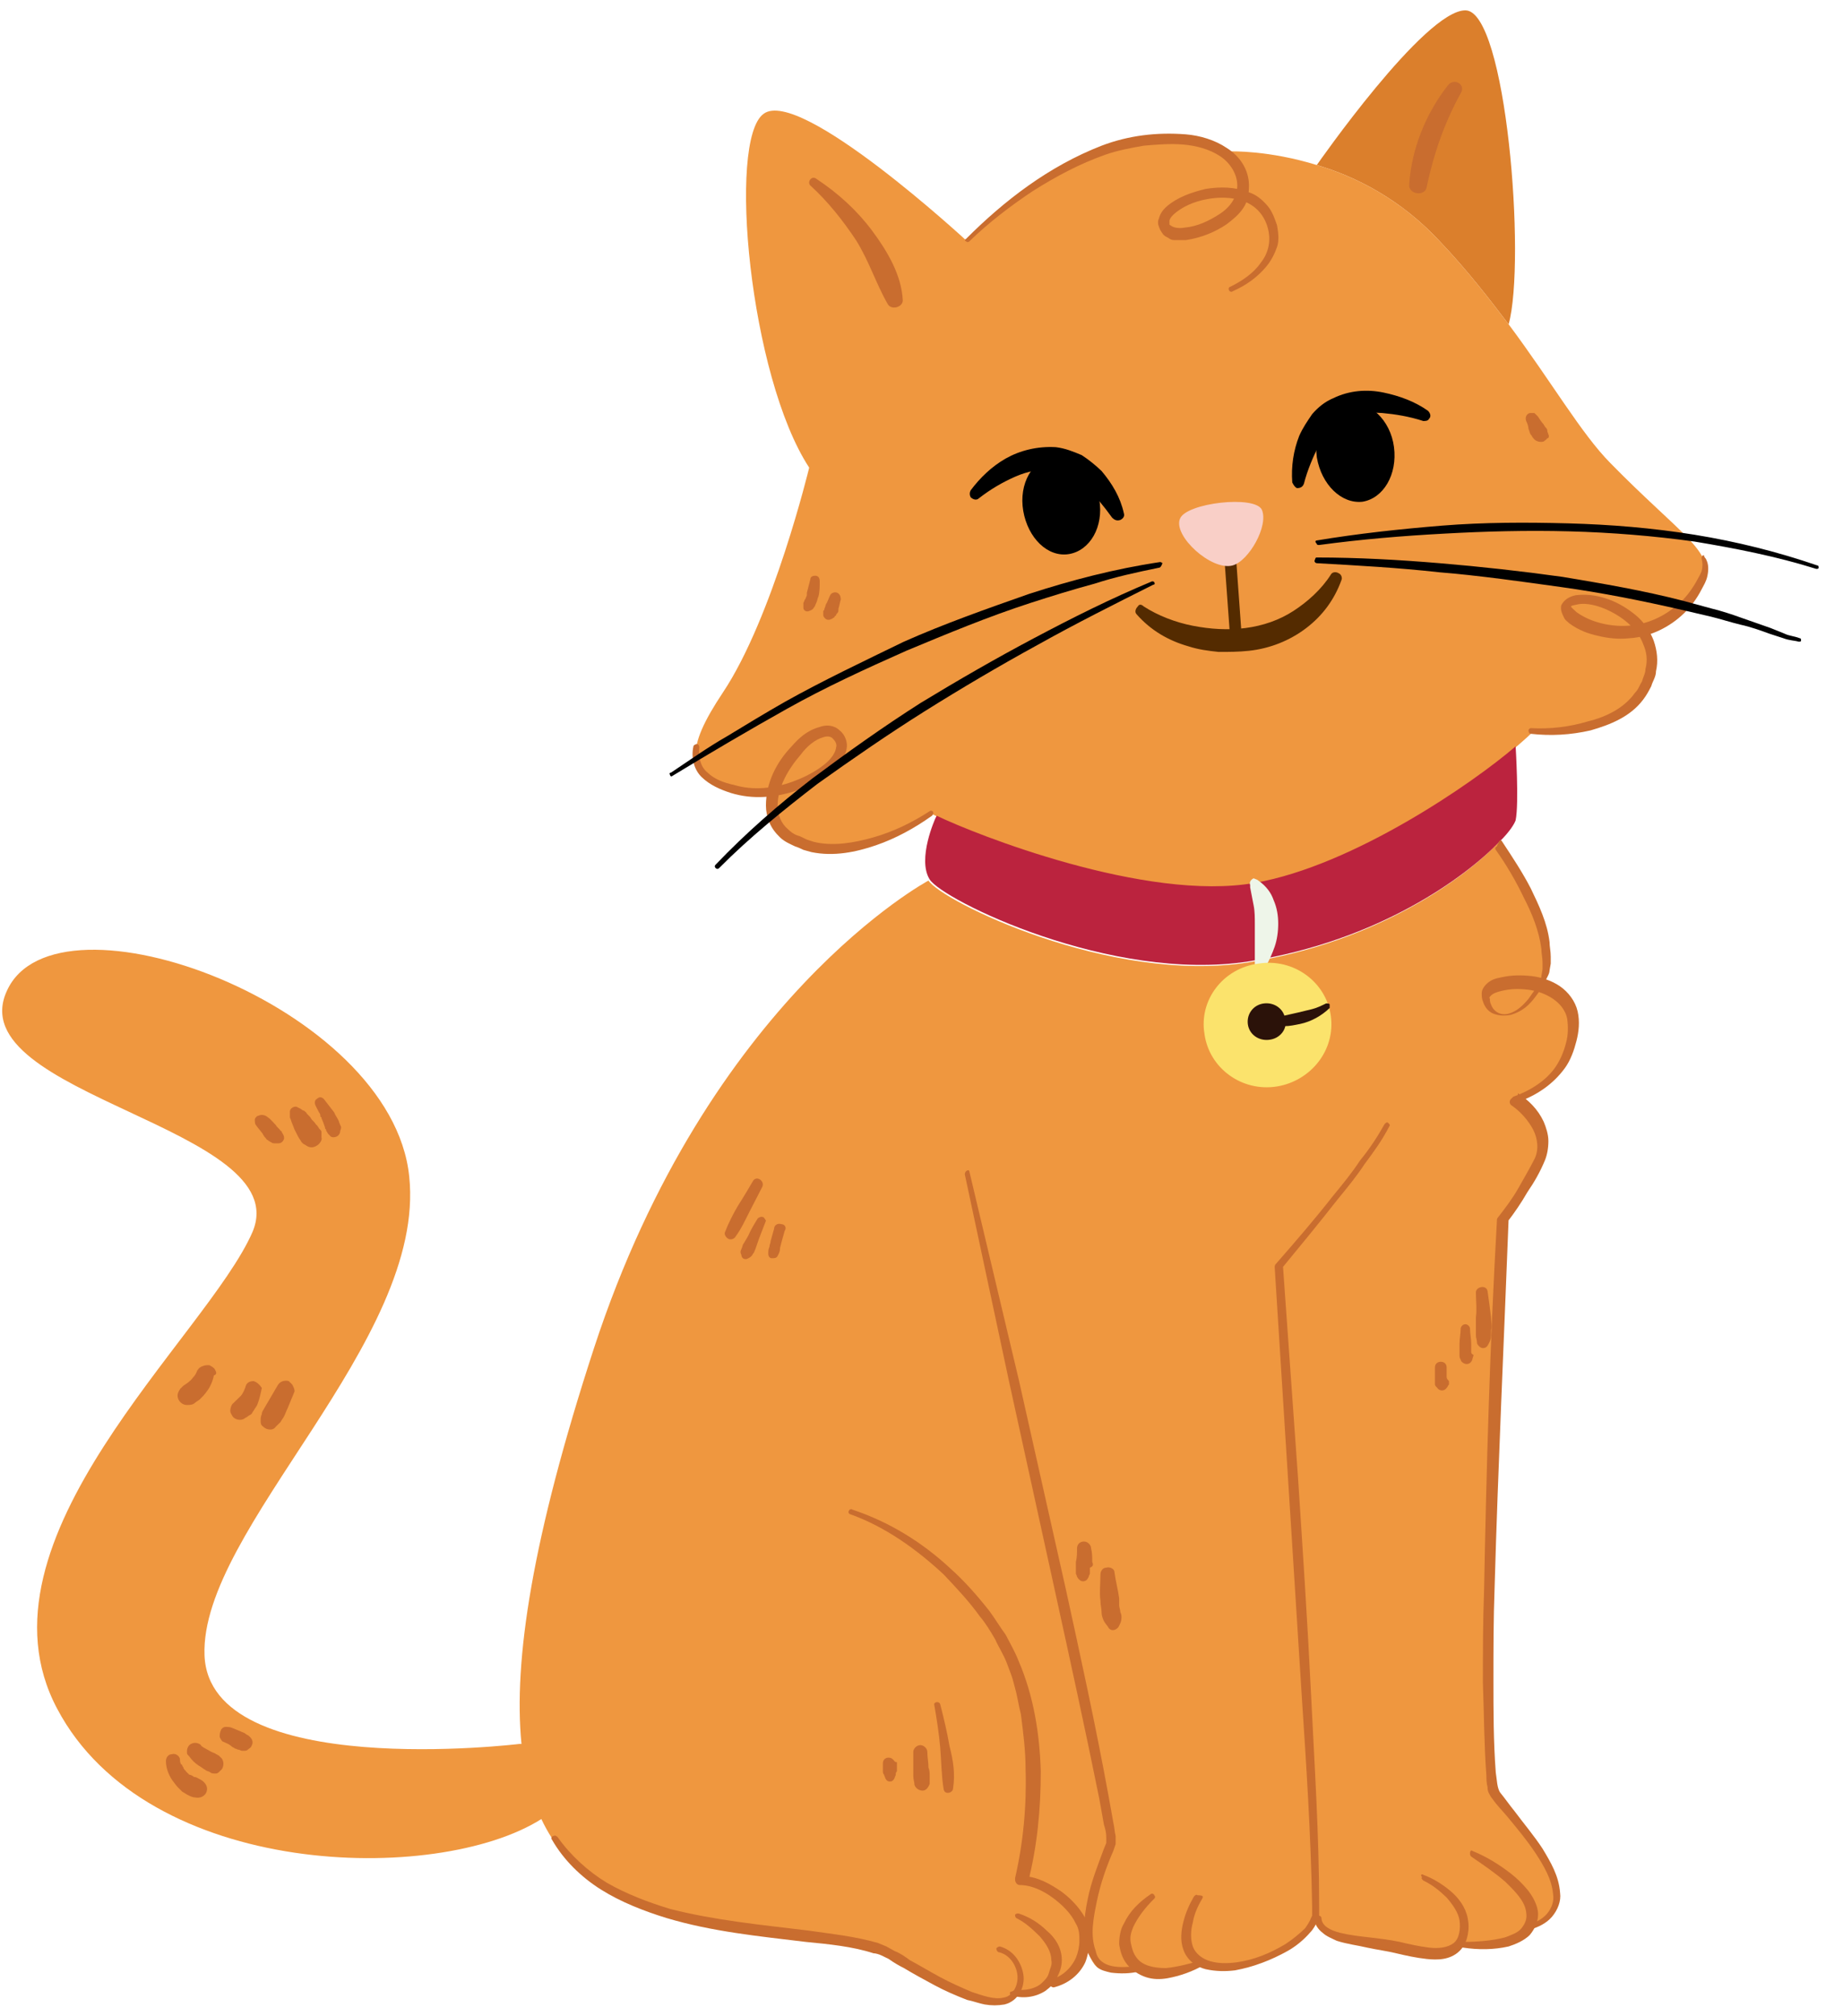 <svg width="64" height="70" viewBox="0 0 64 70" fill="none" xmlns="http://www.w3.org/2000/svg">
<path d="M50.886 0.359C52.307 0.359 52.998 9.047 52.389 11.259C51.698 10.351 50.967 9.403 50.033 8.416C48.652 6.915 47.068 6.125 45.727 5.73C45.727 5.73 49.464 0.359 50.886 0.359Z" fill="#DB7F2C"/>
<path d="M55.922 16.077C54.907 15.05 53.891 13.273 52.389 11.259C51.698 10.35 50.967 9.403 50.033 8.415C48.652 6.914 47.068 6.125 45.728 5.73C44.062 5.216 42.763 5.256 42.763 5.256L42.6 5.374C42.072 4.94 41.138 4.703 39.676 4.9C36.508 5.335 33.584 8.376 33.584 8.376C33.584 8.376 27.776 3.005 26.516 3.952C25.257 4.861 26.029 13.075 28.1 16.235C28.1 16.235 26.841 21.448 25.095 24.055C23.836 25.95 23.714 26.938 25.542 27.451C25.948 27.569 26.435 27.569 26.882 27.49C26.72 28.162 26.841 28.794 27.532 29.189C29.522 30.255 32.324 28.241 32.324 28.241C32.324 28.241 32.406 28.28 32.568 28.359C33.868 28.991 39.879 31.835 43.616 31.163C47.027 30.531 51.211 27.174 52.673 25.911C52.998 25.634 53.201 25.437 53.201 25.437C53.201 25.437 56.369 25.674 57.181 23.818C57.506 23.067 57.384 22.396 57.019 21.882C57.79 21.685 58.562 21.211 59.131 20.145C59.618 19.197 58.318 18.526 55.922 16.077Z" fill="#EF973F"/>
<path d="M54.704 35.587C54.744 34.757 54.176 34.283 53.526 34.126C54.419 32.546 52.023 29.268 52.023 29.268C50.845 30.492 47.84 32.704 43.331 33.415C38.539 34.165 32.69 31.282 32.243 30.571C32.243 30.571 24.608 34.639 20.627 46.803C18.475 53.398 17.825 57.663 18.109 60.546H18.028C18.028 60.546 7.265 61.85 7.102 57.466C6.94 53.082 14.819 46.566 14.21 40.839C13.601 34.915 1.944 30.611 0.238 34.402C-1.427 38.035 10.311 39.141 8.767 42.775C7.183 46.408 -1.143 53.438 1.985 59.322C5.112 65.246 15.185 65.444 18.799 63.153C19.246 64.101 19.855 64.772 20.627 65.325C23.511 67.418 29.278 66.905 30.984 67.932C32.69 68.959 34.355 69.827 35.005 69.393C35.086 69.353 35.127 69.274 35.208 69.235C35.208 69.235 35.98 69.432 36.427 68.879C36.427 68.879 37.564 68.722 37.564 67.26V67.221H37.686C37.726 67.616 37.808 67.932 38.011 68.208C38.336 68.603 39.392 68.366 39.392 68.366C40.123 68.959 41.707 68.208 41.707 68.208C42.885 68.761 45.403 67.616 45.646 66.589C45.606 67.379 47.271 67.379 48.164 67.576C48.814 67.734 50.033 68.129 50.48 67.537L50.683 67.576C50.683 67.576 52.673 67.774 53.038 66.865L53.079 66.905C55.516 66.115 52.51 63.232 51.861 62.284C51.211 61.336 52.104 42.34 52.104 42.34C52.104 42.34 52.673 41.629 53.363 40.365C54.013 39.102 52.551 38.193 52.551 38.193C52.551 38.193 54.663 37.522 54.704 35.587Z" fill="#EF973F"/>
<path d="M52.632 25.911C52.632 25.911 52.754 27.886 52.632 28.478C52.592 28.597 52.429 28.873 52.064 29.229C50.886 30.453 47.88 32.665 43.372 33.376C38.579 34.126 32.73 31.243 32.284 30.532C31.837 29.821 32.487 28.399 32.487 28.399L32.528 28.32C33.827 28.952 39.798 31.322 43.575 30.651C46.987 30.058 51.17 27.175 52.632 25.911Z" fill="#BB233E"/>
<path d="M44.875 16.748C44.834 16.195 44.915 15.643 45.118 15.129C45.24 14.853 45.403 14.616 45.565 14.379C45.768 14.142 46.012 13.944 46.296 13.826C46.865 13.549 47.474 13.51 48.043 13.628C48.611 13.747 49.139 13.944 49.586 14.26C49.667 14.339 49.708 14.458 49.627 14.537C49.586 14.616 49.505 14.616 49.424 14.616C48.936 14.458 48.449 14.379 48.002 14.339C47.515 14.3 47.068 14.379 46.702 14.537C46.337 14.734 46.012 15.05 45.809 15.445C45.606 15.84 45.403 16.314 45.281 16.788C45.24 16.906 45.159 16.946 45.037 16.946C44.956 16.906 44.915 16.827 44.875 16.748Z" fill="black"/>
<path d="M48.408 15.524C48.53 16.472 48.043 17.301 47.312 17.419C46.581 17.498 45.89 16.827 45.728 15.879C45.606 14.931 46.093 14.102 46.824 13.984C47.555 13.905 48.286 14.576 48.408 15.524Z" fill="black"/>
<path d="M38.62 17.973C38.336 17.578 38.011 17.183 37.686 16.867C37.32 16.551 36.955 16.354 36.549 16.314C36.142 16.275 35.696 16.354 35.249 16.551C34.802 16.749 34.396 16.986 33.99 17.302C33.909 17.381 33.787 17.341 33.706 17.262C33.665 17.183 33.665 17.104 33.706 17.025C34.03 16.591 34.437 16.196 34.924 15.919C35.411 15.643 36.021 15.485 36.67 15.525C36.995 15.564 37.28 15.682 37.564 15.801C37.808 15.959 38.051 16.157 38.255 16.354C38.62 16.788 38.904 17.262 39.026 17.815C39.067 17.934 38.986 18.013 38.904 18.052C38.782 18.092 38.701 18.052 38.62 17.973Z" fill="black"/>
<path d="M35.533 17.736C35.696 18.684 36.386 19.355 37.117 19.237C37.848 19.118 38.336 18.289 38.173 17.341C38.011 16.393 37.32 15.722 36.589 15.84C35.858 15.959 35.371 16.788 35.533 17.736Z" fill="black"/>
<path d="M42.925 22.396C42.803 22.396 42.722 22.317 42.722 22.199L42.519 19.395C42.519 19.276 42.6 19.197 42.722 19.197C42.844 19.197 42.925 19.276 42.925 19.395L43.128 22.199C43.128 22.278 43.047 22.396 42.925 22.396Z" fill="#542B00"/>
<path d="M39.716 21.053C40.204 21.369 40.813 21.606 41.422 21.725C42.032 21.843 42.641 21.883 43.25 21.804C43.859 21.725 44.428 21.527 44.915 21.211C45.403 20.895 45.89 20.461 46.215 19.948C46.255 19.869 46.377 19.829 46.499 19.908C46.581 19.948 46.621 20.066 46.581 20.145C46.337 20.816 45.931 21.369 45.362 21.804C44.793 22.238 44.103 22.515 43.372 22.594C43.006 22.633 42.681 22.633 42.316 22.633C41.95 22.594 41.625 22.554 41.26 22.436C40.569 22.238 39.96 21.883 39.473 21.33C39.392 21.251 39.432 21.132 39.513 21.053C39.554 20.974 39.635 20.974 39.716 21.053Z" fill="#542B00"/>
<path d="M43.697 30.571C43.981 30.769 44.144 31.006 44.225 31.243C44.347 31.519 44.387 31.796 44.387 32.072C44.387 32.348 44.347 32.625 44.266 32.862C44.184 33.099 44.062 33.375 43.941 33.573C43.859 33.652 43.738 33.691 43.656 33.612C43.616 33.573 43.575 33.533 43.575 33.454C43.575 33.217 43.575 32.98 43.575 32.743C43.575 32.506 43.575 32.309 43.575 32.072C43.575 31.875 43.575 31.637 43.535 31.44C43.494 31.243 43.453 31.006 43.413 30.808V30.729C43.372 30.611 43.453 30.532 43.535 30.492C43.616 30.532 43.656 30.532 43.697 30.571Z" fill="#EEF5E9"/>
<path d="M46.215 35.271C46.053 34.086 44.915 33.257 43.697 33.454C42.478 33.612 41.625 34.718 41.828 35.903C41.991 37.087 43.128 37.917 44.347 37.719C45.525 37.522 46.377 36.456 46.215 35.271Z" fill="#FBE36C"/>
<path d="M44.631 35.389C44.59 35.034 44.266 34.797 43.9 34.836C43.534 34.876 43.291 35.192 43.331 35.547C43.372 35.903 43.697 36.14 44.062 36.1C44.468 36.061 44.712 35.705 44.631 35.389Z" fill="#2B1209"/>
<path d="M44.022 35.35L44.55 35.271C44.712 35.231 44.915 35.192 45.078 35.152C45.24 35.113 45.403 35.073 45.565 35.034C45.727 34.994 45.89 34.915 46.052 34.836C46.093 34.836 46.174 34.836 46.174 34.876C46.174 34.915 46.174 34.955 46.174 34.994C45.89 35.271 45.524 35.468 45.159 35.547C44.956 35.587 44.793 35.626 44.59 35.626C44.387 35.626 44.225 35.626 44.022 35.547C43.981 35.547 43.94 35.468 43.94 35.429C43.981 35.389 44.022 35.389 44.022 35.35Z" fill="#2B1209"/>
<path d="M33.543 8.297C34.883 6.954 36.427 5.769 38.254 5.058C39.188 4.703 40.163 4.585 41.179 4.664C41.666 4.703 42.194 4.861 42.6 5.137C43.047 5.414 43.372 5.888 43.372 6.441C43.372 6.717 43.331 6.994 43.169 7.231C43.006 7.468 42.803 7.626 42.6 7.783C42.194 8.06 41.707 8.257 41.179 8.336C41.057 8.336 40.894 8.336 40.773 8.336C40.691 8.336 40.61 8.297 40.569 8.257C40.488 8.218 40.407 8.178 40.366 8.099C40.326 8.06 40.326 8.02 40.285 7.981C40.285 7.941 40.245 7.902 40.245 7.862C40.204 7.783 40.204 7.665 40.245 7.586C40.285 7.428 40.366 7.31 40.488 7.191C40.894 6.836 41.382 6.678 41.869 6.559C42.356 6.48 42.885 6.48 43.372 6.678C43.616 6.757 43.819 6.915 44.022 7.152C44.184 7.349 44.265 7.586 44.347 7.823C44.387 8.06 44.428 8.336 44.347 8.573C44.265 8.81 44.144 9.047 43.981 9.245C43.656 9.64 43.25 9.916 42.803 10.114C42.763 10.153 42.681 10.114 42.681 10.074C42.641 10.035 42.681 9.956 42.722 9.956C43.128 9.758 43.534 9.482 43.778 9.126C44.062 8.771 44.144 8.336 44.022 7.902C43.9 7.468 43.616 7.152 43.209 6.994C42.803 6.836 42.316 6.836 41.91 6.915C41.463 6.994 41.016 7.191 40.732 7.468C40.651 7.547 40.61 7.626 40.61 7.665C40.61 7.705 40.61 7.705 40.61 7.744V7.783C40.61 7.783 40.61 7.823 40.651 7.823C40.732 7.902 40.935 7.941 41.138 7.902C41.585 7.862 41.991 7.665 42.356 7.428C42.722 7.191 42.966 6.836 42.966 6.441C42.966 6.046 42.722 5.651 42.356 5.414C41.991 5.177 41.544 5.058 41.097 5.019C40.651 4.979 40.163 5.019 39.717 5.058C39.27 5.137 38.823 5.216 38.376 5.374C37.483 5.69 36.67 6.125 35.858 6.638C35.086 7.152 34.315 7.744 33.665 8.376C33.624 8.415 33.584 8.415 33.543 8.376C33.502 8.376 33.502 8.297 33.543 8.297Z" fill="#C96D2F"/>
<path d="M32.365 28.32C31.756 28.754 31.106 29.11 30.416 29.347C29.725 29.584 28.953 29.742 28.182 29.584L27.898 29.505C27.816 29.465 27.735 29.426 27.613 29.386C27.451 29.307 27.248 29.228 27.085 29.07C26.923 28.912 26.801 28.754 26.72 28.557C26.638 28.36 26.598 28.162 26.598 27.965C26.598 27.175 26.963 26.464 27.491 25.911C27.735 25.634 28.019 25.358 28.466 25.239C28.669 25.16 28.953 25.16 29.157 25.358C29.36 25.516 29.441 25.792 29.4 25.99C29.36 26.227 29.238 26.385 29.116 26.543C28.994 26.701 28.832 26.819 28.669 26.938C28.344 27.175 28.019 27.333 27.654 27.451C26.923 27.688 26.151 27.767 25.379 27.53C25.014 27.412 24.648 27.254 24.364 26.977C24.08 26.701 23.998 26.266 24.08 25.911C24.08 25.871 24.161 25.832 24.201 25.832C24.242 25.832 24.283 25.871 24.283 25.95C24.242 26.266 24.323 26.622 24.567 26.819C24.811 27.056 25.136 27.175 25.501 27.254C26.151 27.451 26.882 27.372 27.532 27.135C27.857 27.017 28.182 26.859 28.466 26.661C28.75 26.464 28.994 26.227 29.035 25.95C29.075 25.832 28.994 25.713 28.913 25.634C28.832 25.555 28.71 25.555 28.588 25.595C28.304 25.674 28.019 25.911 27.816 26.187C27.369 26.701 27.004 27.333 27.004 27.965C27.004 28.28 27.126 28.596 27.369 28.794C27.491 28.912 27.613 28.991 27.776 29.031C27.857 29.07 27.938 29.11 28.019 29.149L28.263 29.228C28.913 29.386 29.644 29.268 30.334 29.07C31.025 28.873 31.675 28.557 32.284 28.162C32.325 28.122 32.406 28.162 32.406 28.201C32.406 28.241 32.406 28.28 32.365 28.32Z" fill="#C96D2F"/>
<path d="M59.253 19.434C59.334 19.592 59.334 19.789 59.293 19.987C59.253 20.184 59.172 20.303 59.09 20.461C58.928 20.777 58.725 21.053 58.481 21.29C57.994 21.764 57.303 22.119 56.572 22.159C56.206 22.198 55.841 22.159 55.516 22.08C55.151 22.001 54.826 21.882 54.501 21.645C54.419 21.567 54.338 21.527 54.298 21.409C54.257 21.329 54.176 21.172 54.216 21.014C54.298 20.856 54.419 20.777 54.501 20.737C54.582 20.698 54.704 20.658 54.785 20.658C55.191 20.619 55.557 20.698 55.882 20.816C56.206 20.935 56.531 21.132 56.816 21.369C57.1 21.606 57.303 21.922 57.425 22.238C57.547 22.593 57.587 22.949 57.506 23.304C57.506 23.502 57.384 23.66 57.344 23.818C57.263 23.976 57.181 24.134 57.059 24.291C56.613 24.884 55.922 25.16 55.232 25.358C54.541 25.516 53.851 25.555 53.16 25.476C53.12 25.476 53.079 25.437 53.079 25.358C53.079 25.318 53.12 25.279 53.16 25.279C53.81 25.318 54.501 25.239 55.151 25.042C55.8 24.884 56.41 24.568 56.775 24.055C56.897 23.936 56.938 23.778 57.019 23.66C57.059 23.502 57.141 23.383 57.141 23.225C57.222 22.909 57.181 22.633 57.059 22.356C56.856 21.803 56.288 21.369 55.719 21.132C55.435 21.014 55.11 20.935 54.826 20.974C54.46 21.053 54.501 21.014 54.744 21.25C55.232 21.606 55.922 21.764 56.531 21.724C57.181 21.685 57.791 21.409 58.278 20.974C58.522 20.777 58.725 20.5 58.887 20.224C58.968 20.066 59.05 19.947 59.09 19.829C59.131 19.671 59.131 19.552 59.09 19.394C59.09 19.355 59.09 19.276 59.172 19.276C59.172 19.355 59.253 19.394 59.253 19.434Z" fill="#C96D2F"/>
<path d="M19.368 63.785C19.815 64.417 20.424 64.97 21.074 65.365C21.764 65.76 22.495 66.036 23.267 66.273C24.811 66.668 26.435 66.826 28.06 67.023C28.872 67.142 29.684 67.221 30.497 67.458C30.578 67.497 30.7 67.537 30.781 67.576L31.065 67.734C31.268 67.813 31.431 67.932 31.593 68.05C31.959 68.248 32.284 68.445 32.649 68.642C33.015 68.84 33.38 68.998 33.746 69.156C34.112 69.274 34.518 69.432 34.843 69.353C35.168 69.314 35.371 68.919 35.33 68.564C35.289 68.208 35.046 67.853 34.68 67.774C34.64 67.774 34.599 67.695 34.599 67.655C34.599 67.616 34.68 67.576 34.721 67.576C35.168 67.695 35.452 68.09 35.533 68.524C35.614 68.959 35.371 69.472 34.883 69.59C34.64 69.63 34.437 69.63 34.193 69.59C33.99 69.551 33.787 69.472 33.584 69.432C33.177 69.274 32.812 69.116 32.446 68.919C32.081 68.722 31.715 68.524 31.39 68.327C31.228 68.248 31.025 68.129 30.862 68.011L30.619 67.892C30.537 67.853 30.416 67.813 30.334 67.813C29.603 67.576 28.791 67.497 27.979 67.418C26.354 67.221 24.729 67.063 23.145 66.589C22.374 66.352 21.561 66.036 20.871 65.602C20.18 65.167 19.571 64.575 19.165 63.864C19.124 63.824 19.165 63.745 19.206 63.745C19.287 63.706 19.328 63.745 19.368 63.785Z" fill="#C96D2F"/>
<path d="M35.289 69.077C35.614 69.117 35.98 69.038 36.183 68.84C36.305 68.722 36.386 68.643 36.427 68.485C36.467 68.327 36.549 68.208 36.508 68.05C36.508 67.774 36.346 67.498 36.102 67.221C35.858 66.984 35.614 66.747 35.289 66.589C35.249 66.55 35.249 66.51 35.249 66.471C35.289 66.431 35.33 66.431 35.371 66.431C35.736 66.55 36.061 66.747 36.346 67.024C36.63 67.26 36.873 67.616 36.873 68.05C36.873 68.287 36.792 68.485 36.711 68.643C36.63 68.84 36.467 68.998 36.305 69.117C35.939 69.354 35.493 69.393 35.127 69.275C35.086 69.275 35.046 69.196 35.086 69.156C35.208 69.117 35.249 69.077 35.289 69.077Z" fill="#C96D2F"/>
<path d="M36.467 68.722C36.873 68.643 37.198 68.327 37.361 67.971C37.442 67.774 37.483 67.576 37.483 67.379C37.483 67.181 37.483 66.984 37.361 66.786C37.198 66.431 36.873 66.115 36.548 65.878C36.224 65.641 35.818 65.444 35.411 65.444C35.33 65.444 35.249 65.365 35.249 65.246V65.207C35.533 63.982 35.655 62.679 35.614 61.415C35.614 60.783 35.533 60.152 35.452 59.52C35.371 59.204 35.33 58.888 35.249 58.611C35.208 58.453 35.168 58.295 35.127 58.177L34.965 57.742C34.843 57.426 34.68 57.19 34.558 56.913C34.396 56.637 34.233 56.36 34.03 56.123C33.665 55.61 33.218 55.136 32.771 54.662C31.837 53.793 30.741 53.003 29.522 52.569C29.481 52.569 29.441 52.49 29.481 52.45C29.481 52.411 29.563 52.371 29.603 52.411C30.903 52.845 32.04 53.556 33.015 54.465C33.502 54.899 33.949 55.412 34.355 55.926C34.558 56.202 34.721 56.479 34.924 56.755C35.086 57.071 35.249 57.347 35.371 57.663C35.899 58.888 36.102 60.191 36.142 61.494C36.142 62.798 36.02 64.101 35.696 65.365L35.533 65.128C36.061 65.167 36.467 65.404 36.873 65.681C37.239 65.957 37.564 66.312 37.767 66.747C37.848 66.944 37.889 67.221 37.848 67.458C37.808 67.695 37.767 67.932 37.686 68.129C37.483 68.564 37.077 68.88 36.589 68.998C36.548 68.998 36.467 68.959 36.467 68.919C36.386 68.801 36.427 68.761 36.467 68.722Z" fill="#C96D2F"/>
<path d="M33.665 40.682C34.233 43.091 34.802 45.46 35.371 47.869L36.995 55.097C37.523 57.506 38.051 59.915 38.498 62.363L38.661 63.272C38.701 63.43 38.701 63.588 38.742 63.746C38.742 63.785 38.742 63.825 38.742 63.864C38.742 63.904 38.742 63.983 38.742 64.022L38.661 64.259C38.417 64.812 38.214 65.404 38.092 65.997C37.97 66.589 37.848 67.181 38.051 67.734C38.173 68.366 38.945 68.327 39.514 68.248C39.554 68.248 39.635 68.287 39.635 68.327C39.635 68.366 39.595 68.406 39.554 68.445C39.229 68.524 38.904 68.524 38.579 68.485C38.417 68.445 38.214 68.406 38.092 68.287C37.97 68.129 37.889 68.011 37.808 67.853C37.564 67.221 37.645 66.55 37.767 65.957C37.889 65.325 38.133 64.733 38.336 64.18L38.417 63.983C38.417 63.943 38.417 63.943 38.417 63.904C38.417 63.904 38.417 63.825 38.417 63.785C38.417 63.627 38.376 63.469 38.336 63.351L38.173 62.442C37.686 60.033 37.158 57.624 36.63 55.215L35.046 47.988L33.502 40.761C33.502 40.721 33.543 40.642 33.584 40.642C33.624 40.603 33.665 40.642 33.665 40.682Z" fill="#C96D2F"/>
<path d="M40.082 65.918C39.798 66.194 39.513 66.55 39.351 66.905C39.27 67.103 39.229 67.26 39.27 67.458C39.31 67.655 39.351 67.813 39.473 67.971C39.676 68.248 40.082 68.327 40.488 68.327C40.894 68.287 41.341 68.169 41.747 68.05C41.788 68.05 41.869 68.05 41.869 68.09C41.869 68.129 41.869 68.169 41.828 68.208C41.422 68.445 40.975 68.603 40.529 68.682C40.285 68.722 40.041 68.722 39.798 68.643C39.554 68.564 39.31 68.406 39.148 68.208C38.985 68.011 38.904 67.774 38.864 67.498C38.864 67.26 38.904 66.984 39.026 66.787C39.229 66.352 39.554 66.036 39.96 65.76C40.001 65.72 40.082 65.76 40.082 65.799C40.123 65.839 40.123 65.878 40.082 65.918Z" fill="#C96D2F"/>
<path d="M41.747 65.918C41.585 66.194 41.463 66.471 41.422 66.747C41.341 67.024 41.341 67.34 41.422 67.576C41.504 67.813 41.747 68.011 42.032 68.09C42.316 68.169 42.6 68.169 42.925 68.129C43.534 68.05 44.103 67.813 44.631 67.498C44.875 67.34 45.118 67.142 45.321 66.945C45.403 66.826 45.484 66.708 45.525 66.589L45.565 66.51V66.392V66.194C45.525 63.746 45.362 61.258 45.2 58.809L44.265 43.999C44.265 43.959 44.265 43.92 44.306 43.881C44.996 43.091 45.646 42.34 46.296 41.511C46.621 41.116 46.946 40.721 47.23 40.287C47.555 39.892 47.84 39.457 48.083 39.023C48.124 38.983 48.164 38.944 48.205 38.983C48.246 39.023 48.286 39.062 48.246 39.102C48.002 39.576 47.718 39.971 47.393 40.405C47.108 40.84 46.784 41.234 46.459 41.629C45.809 42.459 45.159 43.249 44.509 44.038L44.55 43.92L45.078 51.345C45.24 53.833 45.403 56.281 45.525 58.77C45.646 61.258 45.809 63.706 45.809 66.194V66.431V66.55L45.768 66.668C45.687 66.826 45.606 66.984 45.484 67.103C45.281 67.34 44.996 67.576 44.712 67.734C44.144 68.05 43.534 68.287 42.885 68.406C42.56 68.445 42.235 68.445 41.869 68.366C41.544 68.287 41.219 68.05 41.097 67.695C40.976 67.379 41.016 67.024 41.097 66.708C41.179 66.392 41.3 66.115 41.463 65.839C41.504 65.799 41.544 65.76 41.585 65.799C41.788 65.799 41.788 65.839 41.747 65.918Z" fill="#C96D2F"/>
<path d="M52.145 29.189C52.51 29.742 52.876 30.295 53.16 30.848C53.444 31.44 53.729 32.032 53.81 32.704C53.81 32.862 53.851 33.02 53.851 33.217V33.454L53.81 33.691C53.81 33.77 53.769 33.849 53.729 33.928C53.688 34.007 53.648 34.086 53.607 34.165C53.526 34.323 53.444 34.441 53.323 34.599C53.12 34.876 52.876 35.113 52.47 35.231C52.267 35.271 52.064 35.271 51.861 35.192C51.657 35.113 51.536 34.915 51.495 34.757C51.454 34.678 51.454 34.56 51.454 34.481C51.454 34.362 51.536 34.244 51.617 34.165C51.779 34.007 51.942 33.967 52.145 33.928C52.51 33.849 52.835 33.849 53.201 33.889C53.526 33.928 53.891 34.046 54.176 34.244C54.46 34.441 54.704 34.757 54.785 35.113C54.866 35.468 54.825 35.824 54.744 36.14C54.663 36.456 54.541 36.811 54.338 37.087C53.932 37.64 53.363 38.035 52.673 38.272L52.713 37.956C53.079 38.193 53.404 38.509 53.607 38.944C53.688 39.141 53.769 39.378 53.769 39.615C53.769 39.852 53.729 40.089 53.648 40.286C53.485 40.681 53.282 41.037 53.038 41.392C52.835 41.748 52.592 42.103 52.348 42.419L52.389 42.3C52.226 46.566 52.023 50.87 51.901 55.136C51.861 56.202 51.861 57.268 51.861 58.335C51.861 59.401 51.861 60.467 51.942 61.534C51.982 61.771 51.982 62.087 52.104 62.245C52.267 62.442 52.429 62.679 52.592 62.877C52.916 63.311 53.282 63.745 53.566 64.18C53.851 64.654 54.135 65.128 54.176 65.72C54.216 65.996 54.094 66.312 53.891 66.549C53.688 66.786 53.404 66.905 53.16 66.984C53.12 66.984 53.038 66.984 53.038 66.944C53.038 66.905 53.038 66.826 53.079 66.826C53.323 66.747 53.566 66.628 53.729 66.431C53.891 66.233 53.972 65.996 53.932 65.76C53.891 65.246 53.607 64.772 53.323 64.338C53.038 63.903 52.673 63.469 52.348 63.074C52.185 62.877 51.982 62.679 51.82 62.442C51.779 62.403 51.739 62.324 51.698 62.245C51.657 62.166 51.657 62.087 51.657 62.047C51.617 61.889 51.617 61.771 51.617 61.652C51.536 60.586 51.536 59.52 51.495 58.414C51.495 57.347 51.495 56.281 51.536 55.215C51.617 50.95 51.739 46.645 51.982 42.38C51.982 42.34 51.982 42.3 52.023 42.261C52.267 41.945 52.51 41.629 52.713 41.274C52.916 40.918 53.12 40.563 53.282 40.247C53.444 39.931 53.404 39.536 53.241 39.22C53.079 38.904 52.795 38.588 52.51 38.391C52.429 38.351 52.389 38.233 52.47 38.154C52.51 38.114 52.51 38.114 52.551 38.075C53.12 37.877 53.688 37.522 54.013 37.048C54.176 36.811 54.297 36.535 54.379 36.219C54.46 35.942 54.46 35.626 54.419 35.35C54.297 34.797 53.688 34.441 53.079 34.362C52.754 34.323 52.47 34.323 52.145 34.402C51.982 34.441 51.861 34.481 51.779 34.56C51.739 34.599 51.698 34.639 51.739 34.678C51.739 34.757 51.739 34.797 51.779 34.876C51.861 35.113 52.104 35.271 52.389 35.192C52.673 35.113 52.876 34.915 53.079 34.678C53.16 34.56 53.241 34.441 53.363 34.283C53.404 34.204 53.404 34.165 53.444 34.086C53.485 34.007 53.526 33.967 53.526 33.889L53.566 33.651V33.414C53.566 33.257 53.526 33.099 53.526 32.941C53.444 32.309 53.201 31.716 52.916 31.163C52.632 30.571 52.307 30.018 51.942 29.505C51.901 29.465 51.942 29.386 51.982 29.386C52.064 29.149 52.104 29.149 52.145 29.189Z" fill="#C96D2F"/>
<path d="M51.13 64.259C51.617 64.456 52.064 64.733 52.47 65.049C52.673 65.207 52.876 65.404 53.038 65.602C53.201 65.799 53.363 66.076 53.404 66.352C53.445 66.629 53.323 66.944 53.12 67.181C52.917 67.379 52.632 67.497 52.389 67.576C51.861 67.695 51.333 67.695 50.805 67.616C50.764 67.616 50.723 67.576 50.723 67.497C50.723 67.458 50.764 67.418 50.805 67.418C51.292 67.418 51.82 67.379 52.267 67.26C52.47 67.181 52.714 67.102 52.835 66.944C52.957 66.787 53.038 66.629 52.998 66.391C52.957 65.997 52.592 65.641 52.267 65.325C51.901 65.009 51.495 64.733 51.089 64.456C51.048 64.417 51.048 64.377 51.048 64.338C51.048 64.259 51.089 64.219 51.13 64.259Z" fill="#C96D2F"/>
<path d="M49.424 65.088C49.749 65.207 50.074 65.404 50.358 65.641C50.642 65.878 50.886 66.194 50.967 66.589C51.008 66.787 51.008 66.984 50.967 67.182C50.926 67.379 50.845 67.577 50.683 67.734C50.358 68.05 49.911 68.05 49.546 68.011C49.18 67.972 48.815 67.892 48.489 67.814C48.165 67.734 47.84 67.695 47.474 67.616C47.149 67.537 46.784 67.498 46.418 67.379C46.256 67.3 46.053 67.221 45.931 67.103C45.768 66.984 45.647 66.787 45.687 66.589C45.687 66.55 45.728 66.51 45.809 66.51C45.849 66.51 45.89 66.55 45.89 66.589C45.89 66.866 46.215 67.024 46.54 67.103C46.865 67.182 47.19 67.221 47.555 67.261C47.88 67.3 48.246 67.34 48.611 67.419C48.936 67.498 49.302 67.577 49.627 67.616C49.952 67.656 50.277 67.616 50.48 67.458C50.683 67.3 50.723 66.945 50.683 66.668C50.642 66.392 50.439 66.115 50.236 65.878C49.992 65.641 49.749 65.444 49.424 65.286C49.383 65.246 49.343 65.207 49.383 65.168C49.302 65.088 49.383 65.049 49.424 65.088Z" fill="#C96D2F"/>
<path d="M40.975 18.012C40.732 18.605 42.072 19.829 42.803 19.631C43.372 19.474 44.062 18.249 43.819 17.696C43.575 17.183 41.179 17.459 40.975 18.012Z" fill="#F9CFC7"/>
<path d="M45.728 18.763C47.149 18.526 48.611 18.368 50.073 18.249C51.536 18.131 52.998 18.131 54.46 18.17C55.922 18.21 57.384 18.328 58.846 18.565C60.309 18.802 61.73 19.158 63.111 19.632C63.152 19.632 63.152 19.671 63.152 19.711C63.152 19.75 63.111 19.75 63.07 19.75C61.69 19.316 60.268 19.039 58.846 18.802C57.425 18.605 55.963 18.486 54.501 18.447C53.038 18.407 51.576 18.447 50.155 18.526C48.693 18.605 47.271 18.723 45.809 18.921C45.768 18.921 45.728 18.921 45.728 18.881C45.646 18.802 45.687 18.763 45.728 18.763Z" fill="black"/>
<path d="M45.728 19.355C47.149 19.355 48.571 19.434 49.992 19.553C51.414 19.671 52.835 19.829 54.257 20.027C55.678 20.264 57.059 20.5 58.44 20.856L59.456 21.132C59.781 21.211 60.146 21.33 60.471 21.448C60.796 21.567 61.162 21.685 61.487 21.804L61.974 22.001C62.136 22.08 62.299 22.08 62.502 22.159C62.543 22.159 62.543 22.199 62.543 22.238C62.543 22.278 62.502 22.278 62.461 22.278C62.34 22.238 62.136 22.238 61.933 22.159L61.446 22.001C61.121 21.883 60.796 21.764 60.431 21.685C60.106 21.606 59.74 21.488 59.415 21.409L58.4 21.172C57.019 20.856 55.638 20.579 54.216 20.382C52.795 20.185 51.414 19.987 49.992 19.869C48.571 19.711 47.149 19.632 45.728 19.553C45.687 19.553 45.647 19.513 45.647 19.474C45.687 19.355 45.687 19.355 45.728 19.355Z" fill="black"/>
<path d="M40.245 19.71C39.473 19.868 38.742 20.026 38.011 20.263C37.28 20.461 36.508 20.698 35.777 20.935C34.315 21.409 32.893 22.001 31.472 22.593C30.05 23.225 28.669 23.857 27.329 24.608C25.989 25.358 24.648 26.148 23.349 26.938C23.308 26.977 23.267 26.938 23.267 26.898C23.227 26.859 23.267 26.819 23.308 26.819C23.958 26.385 24.567 25.95 25.258 25.555C25.907 25.16 26.557 24.765 27.248 24.371C28.588 23.62 30.009 22.949 31.39 22.277C32.812 21.646 34.274 21.132 35.736 20.619C37.198 20.145 38.701 19.75 40.285 19.513C40.326 19.513 40.367 19.552 40.367 19.552C40.326 19.671 40.285 19.71 40.245 19.71Z" fill="black"/>
<path d="M40.041 20.303C38.701 20.975 37.361 21.646 36.02 22.396C34.721 23.107 33.38 23.897 32.121 24.687C30.862 25.477 29.603 26.346 28.385 27.215C27.207 28.123 26.029 29.071 24.973 30.137C24.933 30.177 24.892 30.177 24.851 30.137C24.811 30.098 24.811 30.058 24.851 30.019C25.907 28.913 27.044 27.925 28.222 27.017C29.441 26.109 30.659 25.24 31.959 24.411C33.259 23.621 34.558 22.87 35.899 22.16C37.239 21.449 38.579 20.777 40.001 20.185C40.041 20.185 40.082 20.185 40.082 20.224C40.123 20.264 40.082 20.303 40.041 20.303Z" fill="black"/>
<path d="M26.151 40.997C25.988 41.274 25.826 41.55 25.623 41.866C25.46 42.143 25.298 42.459 25.176 42.775C25.136 42.853 25.217 42.972 25.298 43.011C25.379 43.051 25.501 43.011 25.542 42.932C25.745 42.656 25.867 42.38 26.029 42.064L26.476 41.195C26.557 40.997 26.273 40.8 26.151 40.997Z" fill="#C96D2F"/>
<path d="M26.517 42.261C26.435 42.222 26.354 42.261 26.313 42.301C26.192 42.498 26.07 42.696 25.988 42.893C25.948 42.972 25.867 43.091 25.826 43.17C25.785 43.209 25.785 43.288 25.745 43.367C25.704 43.446 25.704 43.486 25.745 43.565C25.745 43.683 25.867 43.762 25.988 43.683C26.07 43.644 26.11 43.604 26.151 43.525C26.192 43.486 26.192 43.446 26.232 43.367C26.273 43.248 26.313 43.13 26.354 43.012C26.435 42.814 26.517 42.577 26.598 42.38C26.598 42.38 26.557 42.301 26.517 42.261Z" fill="#C96D2F"/>
<path d="M27.126 42.498C27.004 42.458 26.882 42.537 26.882 42.656C26.841 42.814 26.801 42.932 26.76 43.09C26.76 43.169 26.72 43.209 26.72 43.288C26.679 43.367 26.679 43.446 26.679 43.525C26.679 43.604 26.72 43.683 26.801 43.683C26.882 43.683 26.963 43.683 27.004 43.604C27.044 43.525 27.085 43.446 27.085 43.367C27.085 43.288 27.126 43.209 27.126 43.169C27.166 43.011 27.207 42.893 27.248 42.735C27.329 42.616 27.248 42.498 27.126 42.498Z" fill="#C96D2F"/>
<path d="M32.974 60.625C32.893 60.151 32.771 59.638 32.649 59.164C32.609 59.046 32.406 59.085 32.446 59.204C32.528 59.678 32.609 60.191 32.649 60.665C32.69 61.139 32.69 61.652 32.771 62.126C32.812 62.324 33.096 62.245 33.096 62.087C33.177 61.573 33.096 61.099 32.974 60.625Z" fill="#C96D2F"/>
<path d="M32.284 61.652C32.284 61.573 32.284 61.455 32.243 61.376C32.243 61.178 32.203 61.02 32.203 60.823C32.203 60.704 32.081 60.586 31.959 60.586C31.837 60.586 31.715 60.704 31.715 60.823C31.715 61.02 31.715 61.218 31.715 61.376C31.715 61.455 31.715 61.573 31.715 61.652C31.715 61.771 31.756 61.889 31.756 61.968C31.797 62.087 31.918 62.166 32.04 62.166C32.162 62.166 32.243 62.047 32.284 61.929C32.284 61.889 32.284 61.85 32.284 61.771C32.284 61.771 32.284 61.692 32.284 61.652Z" fill="#C96D2F"/>
<path d="M31.025 61.099C30.984 61.06 30.944 61.02 30.862 61.02C30.74 61.02 30.659 61.099 30.659 61.218V61.455V61.494C30.659 61.534 30.659 61.573 30.7 61.613C30.7 61.652 30.74 61.692 30.74 61.731C30.781 61.81 30.822 61.85 30.903 61.85C30.984 61.85 31.025 61.81 31.065 61.731C31.065 61.692 31.106 61.652 31.106 61.613C31.106 61.573 31.106 61.534 31.147 61.494C31.147 61.455 31.147 61.455 31.147 61.415V61.178C31.065 61.178 31.065 61.139 31.025 61.099Z" fill="#C96D2F"/>
<path d="M37.929 54.227C37.929 54.069 37.929 53.911 37.889 53.754C37.889 53.635 37.767 53.517 37.645 53.517C37.483 53.517 37.401 53.635 37.401 53.754C37.401 53.911 37.401 54.069 37.361 54.227C37.361 54.306 37.361 54.386 37.361 54.464C37.361 54.504 37.361 54.583 37.361 54.622C37.361 54.662 37.401 54.701 37.401 54.741C37.442 54.82 37.523 54.899 37.605 54.899C37.726 54.899 37.767 54.82 37.808 54.741C37.808 54.701 37.848 54.662 37.848 54.622C37.848 54.583 37.848 54.504 37.848 54.425C37.97 54.385 37.97 54.306 37.929 54.227Z" fill="#C96D2F"/>
<path d="M38.904 55.965C38.904 55.886 38.864 55.807 38.864 55.728C38.864 55.728 38.864 55.728 38.864 55.689C38.864 55.689 38.864 55.689 38.864 55.649C38.864 55.61 38.864 55.57 38.864 55.491C38.823 55.175 38.742 54.899 38.701 54.583C38.701 54.465 38.539 54.386 38.417 54.425C38.295 54.425 38.214 54.544 38.214 54.662C38.214 54.978 38.173 55.294 38.214 55.57C38.214 55.728 38.255 55.847 38.255 56.005C38.255 56.084 38.295 56.202 38.336 56.281C38.376 56.36 38.458 56.439 38.498 56.518C38.62 56.676 38.823 56.558 38.864 56.439C38.904 56.36 38.945 56.281 38.945 56.163C38.945 56.123 38.945 56.044 38.904 55.965Z" fill="#C96D2F"/>
<path d="M51.779 45.737C51.739 45.421 51.698 45.105 51.658 44.828C51.617 44.591 51.252 44.67 51.252 44.868C51.252 45.144 51.292 45.46 51.252 45.737C51.252 45.895 51.252 46.013 51.252 46.171C51.252 46.25 51.252 46.289 51.252 46.368C51.252 46.447 51.292 46.526 51.292 46.645C51.333 46.724 51.414 46.803 51.495 46.803C51.617 46.803 51.658 46.724 51.698 46.645C51.739 46.566 51.779 46.487 51.779 46.368C51.779 46.289 51.779 46.25 51.779 46.171C51.82 46.053 51.779 45.895 51.779 45.737Z" fill="#C96D2F"/>
<path d="M51.089 46.922C51.089 46.843 51.089 46.764 51.089 46.645C51.089 46.487 51.048 46.29 51.048 46.132C51.048 46.053 50.967 45.974 50.886 45.974C50.804 45.974 50.723 46.053 50.723 46.132C50.723 46.29 50.683 46.487 50.683 46.645C50.683 46.724 50.683 46.803 50.683 46.922C50.683 46.961 50.683 47.001 50.683 47.04C50.683 47.079 50.683 47.158 50.723 47.198C50.723 47.277 50.845 47.356 50.926 47.356C51.008 47.356 51.089 47.316 51.129 47.198C51.129 47.158 51.17 47.079 51.17 47.04C51.089 47.001 51.089 46.961 51.089 46.922Z" fill="#C96D2F"/>
<path d="M50.236 47.79C50.236 47.672 50.236 47.593 50.236 47.474C50.236 47.356 50.155 47.277 50.033 47.277C49.911 47.277 49.83 47.356 49.83 47.474C49.83 47.593 49.83 47.672 49.83 47.79C49.83 47.83 49.83 47.908 49.83 47.948C49.83 47.987 49.83 48.027 49.83 48.066C49.83 48.106 49.87 48.145 49.911 48.185C49.992 48.303 50.155 48.303 50.236 48.185C50.277 48.145 50.277 48.106 50.317 48.066C50.317 48.027 50.317 47.987 50.317 47.948C50.236 47.869 50.236 47.83 50.236 47.79Z" fill="#C96D2F"/>
<path d="M11.814 39.062C11.814 39.023 11.773 38.983 11.773 38.944C11.732 38.825 11.651 38.746 11.611 38.628C11.489 38.47 11.367 38.312 11.245 38.154C11.164 38.075 11.083 38.075 11.001 38.154C10.92 38.193 10.92 38.312 10.961 38.391C11.001 38.47 11.042 38.549 11.083 38.628C11.123 38.667 11.123 38.707 11.123 38.746C11.123 38.746 11.123 38.786 11.164 38.786V38.825C11.204 38.904 11.245 39.023 11.286 39.141C11.286 39.181 11.286 39.181 11.326 39.22V39.26C11.367 39.299 11.367 39.339 11.408 39.378L11.448 39.417C11.489 39.496 11.611 39.496 11.692 39.457C11.773 39.417 11.814 39.339 11.814 39.26C11.854 39.181 11.854 39.102 11.814 39.062Z" fill="#C96D2F"/>
<path d="M11.164 39.299C11.164 39.26 11.123 39.22 11.082 39.181C11.042 39.102 11.001 39.062 10.961 39.023C10.92 38.944 10.839 38.904 10.798 38.825C10.758 38.746 10.676 38.707 10.636 38.628C10.595 38.588 10.555 38.549 10.514 38.549C10.473 38.509 10.392 38.47 10.311 38.43C10.23 38.391 10.067 38.47 10.067 38.588C10.067 38.667 10.067 38.746 10.067 38.786C10.067 38.825 10.108 38.865 10.108 38.904C10.148 39.023 10.189 39.102 10.23 39.22C10.27 39.299 10.311 39.378 10.351 39.457C10.392 39.536 10.433 39.576 10.473 39.655L10.514 39.694C10.555 39.734 10.595 39.734 10.636 39.773C10.758 39.852 10.88 39.852 11.001 39.773C11.082 39.734 11.204 39.576 11.164 39.497C11.164 39.418 11.164 39.339 11.164 39.299Z" fill="#C96D2F"/>
<path d="M9.783 39.299C9.783 39.299 9.783 39.26 9.742 39.26C9.702 39.181 9.62 39.142 9.58 39.062C9.498 38.983 9.417 38.865 9.295 38.786C9.255 38.746 9.174 38.707 9.092 38.707C9.011 38.707 8.97 38.746 8.93 38.746C8.889 38.786 8.849 38.825 8.849 38.865C8.849 38.944 8.849 39.023 8.889 39.062C8.97 39.181 9.052 39.26 9.133 39.378C9.133 39.418 9.174 39.418 9.174 39.457L9.214 39.497C9.255 39.536 9.255 39.576 9.295 39.576L9.336 39.615C9.377 39.615 9.377 39.655 9.417 39.655C9.458 39.694 9.498 39.694 9.58 39.694C9.62 39.694 9.62 39.694 9.661 39.694C9.742 39.694 9.823 39.655 9.864 39.536V39.497C9.864 39.418 9.823 39.378 9.783 39.299Z" fill="#C96D2F"/>
<path d="M10.148 48.067C10.108 48.027 10.067 47.988 10.027 47.948C9.905 47.909 9.742 47.948 9.661 48.067C9.539 48.264 9.458 48.422 9.336 48.62L9.174 48.896C9.133 48.975 9.092 49.014 9.092 49.093C9.052 49.172 9.052 49.251 9.052 49.33C9.052 49.37 9.052 49.449 9.092 49.488C9.133 49.528 9.174 49.567 9.255 49.607C9.377 49.646 9.499 49.646 9.58 49.528C9.62 49.488 9.702 49.409 9.742 49.37C9.783 49.291 9.823 49.251 9.864 49.172C9.905 49.093 9.945 48.975 9.986 48.896C10.067 48.699 10.148 48.501 10.23 48.304C10.23 48.225 10.189 48.146 10.148 48.067Z" fill="#C96D2F"/>
<path d="M8.808 47.949C8.686 47.949 8.564 47.988 8.524 48.146C8.524 48.185 8.483 48.225 8.483 48.264C8.443 48.343 8.402 48.422 8.361 48.462C8.321 48.501 8.28 48.541 8.24 48.58C8.199 48.62 8.118 48.699 8.077 48.738C8.036 48.778 7.996 48.896 7.996 48.975C7.996 49.054 8.036 49.094 8.077 49.173C8.158 49.291 8.361 49.331 8.483 49.252C8.524 49.212 8.564 49.212 8.605 49.173C8.646 49.133 8.686 49.133 8.727 49.094C8.768 49.054 8.768 49.015 8.808 48.975C8.849 48.896 8.889 48.857 8.93 48.778C9.011 48.58 9.052 48.383 9.092 48.185C9.011 48.067 8.93 47.988 8.808 47.949Z" fill="#C96D2F"/>
<path d="M7.468 47.553C7.427 47.474 7.346 47.435 7.265 47.395C7.183 47.395 7.102 47.395 7.021 47.435C6.98 47.435 6.98 47.474 6.94 47.474C6.899 47.514 6.859 47.553 6.859 47.593V47.553C6.818 47.672 6.777 47.751 6.696 47.83C6.615 47.948 6.493 48.027 6.371 48.106C6.331 48.146 6.29 48.185 6.249 48.225C6.249 48.264 6.209 48.264 6.209 48.304C6.087 48.501 6.249 48.778 6.493 48.778C6.574 48.778 6.696 48.778 6.777 48.699C6.818 48.659 6.899 48.62 6.94 48.58C7.021 48.501 7.102 48.422 7.183 48.304C7.305 48.146 7.387 47.948 7.427 47.751C7.549 47.711 7.508 47.632 7.468 47.553Z" fill="#C96D2F"/>
<path d="M6.94 61.771C6.859 61.731 6.818 61.692 6.737 61.692C6.696 61.652 6.615 61.613 6.574 61.613C6.534 61.573 6.493 61.534 6.452 61.494C6.452 61.494 6.452 61.455 6.412 61.455C6.412 61.455 6.412 61.415 6.371 61.415C6.371 61.415 6.371 61.415 6.412 61.455C6.412 61.415 6.371 61.415 6.371 61.376C6.371 61.336 6.331 61.336 6.331 61.297C6.331 61.297 6.331 61.257 6.29 61.257C6.249 61.178 6.249 61.139 6.249 61.06C6.209 60.941 6.087 60.862 5.965 60.902C5.843 60.902 5.762 61.02 5.762 61.139C5.762 61.415 5.884 61.692 6.046 61.889C6.128 62.008 6.209 62.087 6.331 62.205C6.412 62.245 6.452 62.284 6.534 62.324C6.615 62.363 6.696 62.403 6.777 62.403C6.94 62.442 7.143 62.363 7.184 62.166C7.224 62.008 7.102 61.85 6.94 61.771Z" fill="#C96D2F"/>
<path d="M7.711 61.06C7.671 61.02 7.63 60.981 7.59 60.941C7.549 60.941 7.549 60.902 7.508 60.902C7.468 60.862 7.427 60.862 7.346 60.823C7.265 60.783 7.143 60.705 7.062 60.665C7.021 60.626 6.98 60.626 6.98 60.586C6.94 60.547 6.858 60.507 6.777 60.507C6.696 60.507 6.615 60.547 6.574 60.586C6.534 60.626 6.493 60.705 6.493 60.783C6.493 60.823 6.493 60.823 6.493 60.862C6.493 60.902 6.534 60.941 6.574 60.981C6.655 61.099 6.777 61.218 6.899 61.297C6.98 61.336 7.062 61.415 7.143 61.455C7.183 61.494 7.265 61.494 7.305 61.534C7.346 61.573 7.427 61.573 7.468 61.573C7.508 61.573 7.549 61.573 7.59 61.534C7.63 61.494 7.671 61.455 7.711 61.415C7.793 61.257 7.752 61.139 7.711 61.06Z" fill="#C96D2F"/>
<path d="M8.686 60.309L8.646 60.27C8.605 60.231 8.564 60.231 8.524 60.191C8.483 60.152 8.442 60.152 8.361 60.112C8.28 60.073 8.158 60.033 8.077 59.994C7.996 59.954 7.914 59.954 7.833 59.954C7.752 59.954 7.671 60.033 7.671 60.073C7.63 60.152 7.63 60.231 7.63 60.309C7.671 60.389 7.711 60.468 7.752 60.468C7.833 60.507 7.955 60.547 8.036 60.626C8.077 60.665 8.118 60.665 8.158 60.705C8.199 60.705 8.239 60.744 8.28 60.744C8.321 60.744 8.361 60.783 8.402 60.783H8.483C8.524 60.783 8.564 60.783 8.605 60.744C8.646 60.705 8.727 60.665 8.727 60.626C8.808 60.507 8.767 60.389 8.686 60.309Z" fill="#C96D2F"/>
<path d="M28.304 19.987C28.222 19.987 28.141 20.027 28.141 20.106C28.101 20.264 28.06 20.422 28.019 20.58V20.619V20.659C28.019 20.698 27.979 20.738 27.979 20.777C27.938 20.817 27.938 20.856 27.898 20.935C27.898 20.975 27.898 21.014 27.898 21.093C27.898 21.212 28.019 21.251 28.101 21.212C28.182 21.172 28.222 21.172 28.263 21.093C28.304 21.054 28.304 21.014 28.344 20.935C28.385 20.856 28.385 20.777 28.425 20.698C28.466 20.54 28.466 20.343 28.466 20.185C28.466 20.027 28.385 19.987 28.304 19.987Z" fill="#C96D2F"/>
<path d="M29.075 20.579C28.994 20.54 28.872 20.579 28.832 20.658C28.791 20.737 28.75 20.856 28.71 20.935C28.669 20.974 28.669 21.053 28.628 21.132C28.628 21.172 28.628 21.172 28.588 21.211C28.588 21.251 28.588 21.33 28.588 21.369C28.628 21.488 28.75 21.567 28.872 21.488C28.913 21.488 28.913 21.448 28.953 21.448C28.994 21.409 28.994 21.369 29.035 21.369C29.035 21.33 29.035 21.33 29.075 21.29C29.116 21.251 29.116 21.211 29.116 21.132C29.157 21.014 29.157 20.935 29.197 20.816C29.197 20.698 29.157 20.619 29.075 20.579Z" fill="#C96D2F"/>
<path d="M30.294 8.021C29.766 7.31 29.116 6.717 28.344 6.204C28.182 6.085 28.019 6.322 28.141 6.441C28.75 6.994 29.278 7.665 29.725 8.337C30.172 9.047 30.416 9.837 30.822 10.548C30.944 10.785 31.35 10.667 31.35 10.43C31.309 9.561 30.822 8.731 30.294 8.021Z" fill="#C96D2F"/>
<path d="M50.277 2.966C49.505 3.953 49.017 5.177 48.936 6.402C48.896 6.757 49.505 6.836 49.545 6.481C49.789 5.335 50.155 4.269 50.723 3.242C50.926 2.926 50.48 2.689 50.277 2.966Z" fill="#C96D2F"/>
<path d="M53.77 15.09C53.77 15.05 53.729 15.011 53.729 14.932C53.729 14.892 53.688 14.853 53.648 14.813C53.648 14.774 53.607 14.774 53.607 14.734C53.526 14.655 53.485 14.576 53.404 14.458C53.363 14.418 53.323 14.379 53.282 14.339C53.242 14.339 53.16 14.339 53.12 14.339C52.998 14.379 52.957 14.497 52.998 14.616C53.038 14.695 53.079 14.813 53.079 14.892C53.12 14.971 53.12 15.05 53.16 15.09C53.201 15.129 53.201 15.169 53.242 15.208C53.323 15.327 53.485 15.366 53.607 15.327C53.648 15.287 53.729 15.248 53.729 15.208C53.77 15.248 53.81 15.129 53.77 15.09Z" fill="#C96D2F"/>
</svg>
